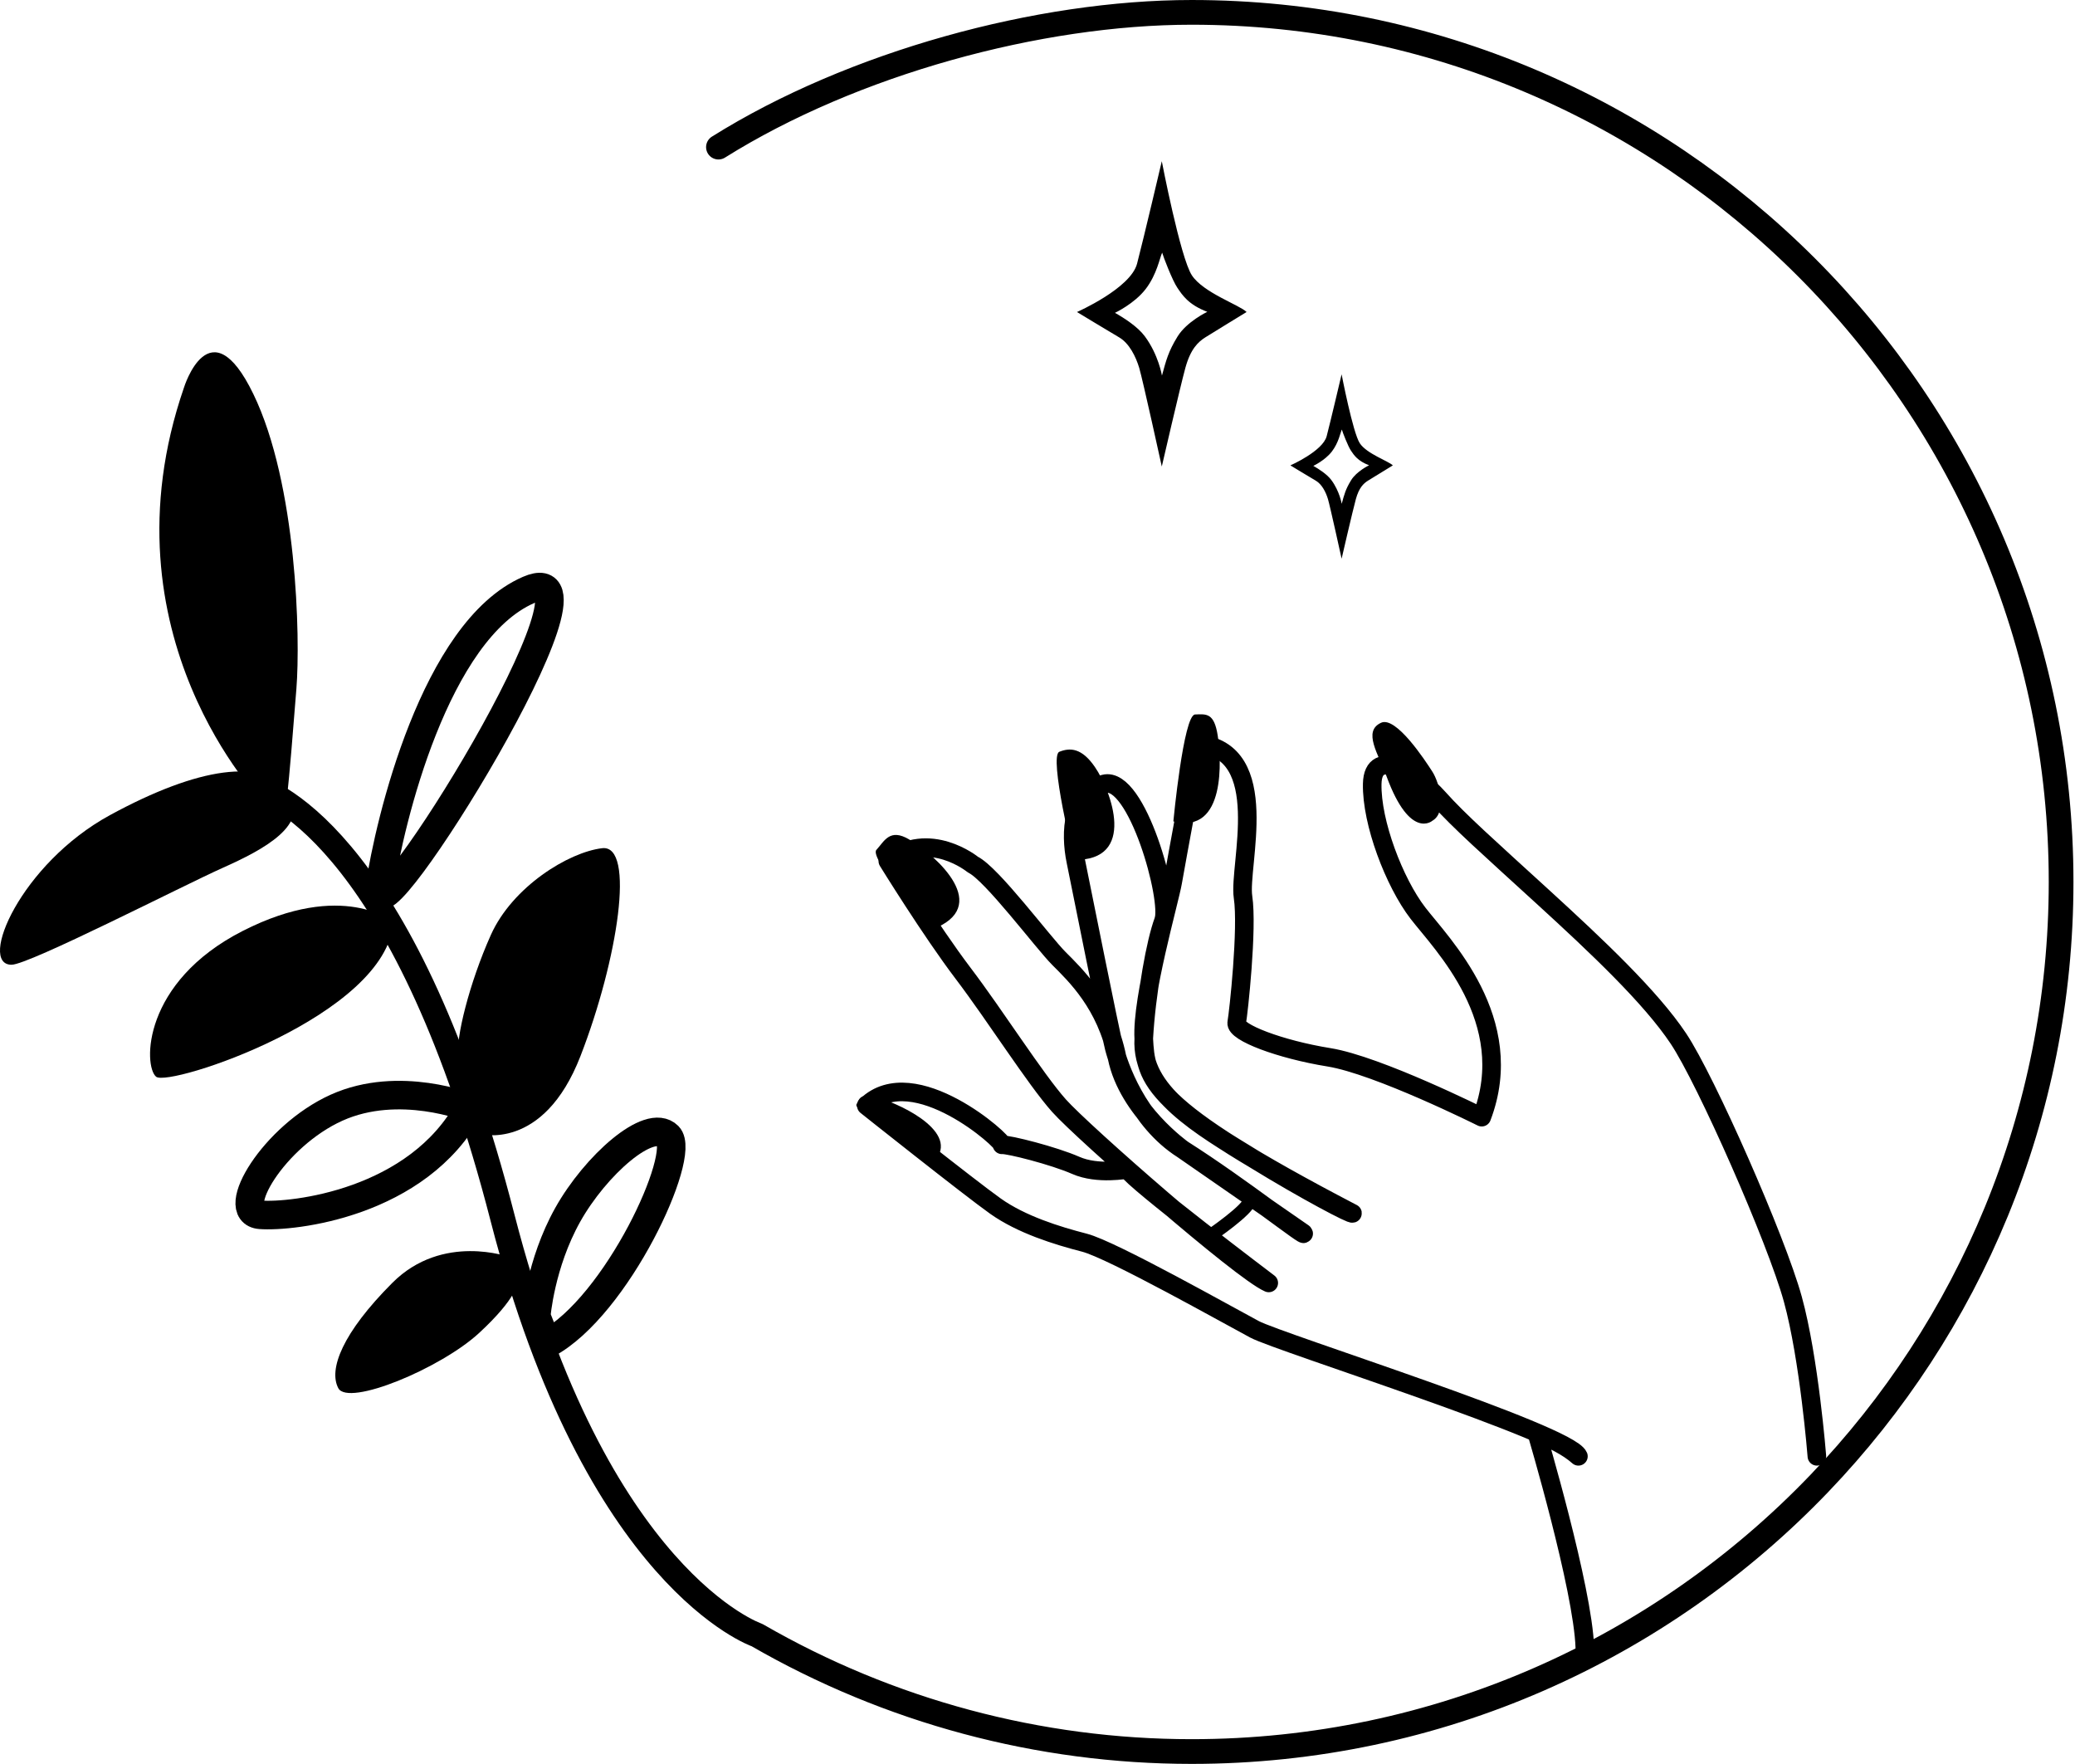 <svg width="933" height="793" viewBox="0 0 933 793" fill="none" xmlns="http://www.w3.org/2000/svg">
<path fill-rule="evenodd" clip-rule="evenodd" d="M484.257 140.271C484.257 140.271 508.352 129.674 511.265 118.551C514.179 107.429 522.388 72.478 522.388 72.478C522.388 72.478 530.739 115.878 535.905 123.762C541.077 131.64 557.339 137.091 560.518 140.271C560.518 140.271 545.256 149.583 541.985 151.653C538.708 153.729 535.321 156.877 532.978 165.423C530.636 173.969 522.388 209.731 522.388 209.731C522.388 209.731 513.77 170.491 512.245 165.423C510.727 160.355 507.787 154.339 503.18 151.653C498.579 148.966 484.257 140.271 484.257 140.271ZM501.33 140.641C501.33 140.641 510.045 136.559 515.126 129.959C520.201 123.353 521.473 115.845 522.556 113.587C522.991 115.268 527.118 126.02 529.357 129.323C531.596 132.62 534.295 136.948 542.842 140.193C542.842 140.193 533.582 144.58 529.442 151.335C525.295 158.09 524.354 161.958 522.459 168.856C522.459 168.856 520.915 159.466 514.724 151.153C511.564 146.903 505.548 143.022 501.33 140.641Z" fill="black"/>
<path fill-rule="evenodd" clip-rule="evenodd" d="M580.208 209.227C580.208 209.227 594.762 202.826 596.522 196.107C598.282 189.389 603.241 168.277 603.241 168.277C603.241 168.277 608.285 194.492 611.405 199.255C614.529 204.013 624.352 207.306 626.273 209.227C626.273 209.227 617.054 214.851 615.078 216.102C613.099 217.356 611.053 219.257 609.638 224.419C608.223 229.582 603.241 251.183 603.241 251.183C603.241 251.183 598.035 227.481 597.114 224.419C596.197 221.358 594.421 217.725 591.638 216.102C588.859 214.479 580.208 209.227 580.208 209.227ZM590.521 209.45C590.521 209.45 595.785 206.985 598.855 202.998C601.92 199.008 602.688 194.473 603.343 193.109C603.605 194.124 606.098 200.619 607.45 202.614C608.803 204.605 610.433 207.22 615.596 209.18C615.596 209.18 610.002 211.829 607.501 215.91C604.997 219.99 604.428 222.326 603.284 226.493C603.284 226.493 602.351 220.821 598.611 215.8C596.703 213.233 593.069 210.889 590.521 209.45Z" fill="black"/>
<path fill-rule="evenodd" clip-rule="evenodd" d="M241.105 591.752C241.105 591.752 242.877 568.285 255.272 546.146C267.672 524.007 292.027 502.307 300.438 510.718C308.849 519.135 277.411 587.324 245.977 604.152L241.105 591.752Z" stroke="black" stroke-width="12.833" stroke-miterlimit="1.5" stroke-linecap="round" stroke-linejoin="round"/>
<path fill-rule="evenodd" clip-rule="evenodd" d="M229.149 565.185C229.149 565.185 199.038 554.113 176.455 576.696C153.877 599.28 147.677 615.663 152.105 624.074C156.533 632.491 198.155 615.219 215.422 599.28C232.694 583.341 232.694 576.696 232.694 576.696L229.149 565.185Z" fill="black"/>
<path fill-rule="evenodd" clip-rule="evenodd" d="M211.105 497.991C211.105 497.991 179.555 485.263 151.327 497.991C123.099 510.718 102.621 545.035 117.01 546.146C131.405 547.252 187.86 541.163 211.105 497.991Z" stroke="black" stroke-width="12.833" stroke-miterlimit="1.5" stroke-linecap="round" stroke-linejoin="round"/>
<path fill-rule="evenodd" clip-rule="evenodd" d="M215.41 509.741C215.41 509.741 244.194 518.152 261.016 474.757C277.844 431.363 285.816 379.557 270.761 381.329C255.705 383.102 230.466 398.602 220.721 420.296C210.983 441.991 204.783 467.229 206.11 474.757C207.438 482.285 215.41 509.741 215.41 509.741Z" fill="black"/>
<path fill-rule="evenodd" clip-rule="evenodd" d="M176.888 414.541C176.888 414.541 154.305 395.502 109.144 418.524C63.977 441.552 64.421 479.185 70.177 484.057C75.933 488.929 173.788 456.602 176.888 414.541Z" fill="black"/>
<path fill-rule="evenodd" clip-rule="evenodd" d="M170.717 399.157C166.289 429.046 279.75 246.951 237.689 265.213C195.622 283.479 175.144 369.268 170.717 399.157Z" stroke="black" stroke-width="12.833" stroke-miterlimit="1.5" stroke-linecap="round" stroke-linejoin="round"/>
<path fill-rule="evenodd" clip-rule="evenodd" d="M129.377 355.757C140.31 370.579 118.155 382.118 100.205 390.135C82.255 398.146 13.038 433.724 5.183 433.724C-10.018 433.724 9.244 388.374 49.444 366.463C89.577 344.59 118.444 340.94 129.377 355.757Z" fill="black"/>
<path fill-rule="evenodd" clip-rule="evenodd" d="M118.099 360.713C118.099 360.713 44.372 285.485 82.711 174.274C82.711 174.274 94.294 136.663 113.911 177.135C133.527 217.607 135.122 286.702 133.266 309.707C131.416 332.713 130.527 344.718 128.822 360.713H118.099Z" fill="black"/>
<path d="M712.601 740.748C711.749 714.113 690.938 644.088 690.938 644.088C698.008 647.148 704.826 650.36 709.716 654.72C705.466 644.493 575.463 603.67 564.11 597.649C552.762 591.628 500.012 561.874 487.61 558.684C475.214 555.498 459.271 550.538 447.618 542.266C435.959 533.994 389.531 497.072 389.531 497.072C410.92 476.486 452.442 513.987 450.514 514.681C453.42 514.402 473.87 519.593 483.72 523.931C493.571 528.269 506.907 525.706 506.907 525.706C509.306 530.558 570.48 576.773 570.48 576.773C558.084 571.463 486.878 509.114 476.164 497.072C465.451 485.025 447.563 456.692 433.036 437.559C418.514 418.431 399.201 387.12 399.201 387.12C417.88 372.653 437.467 388.71 437.467 388.71C445.99 392.879 468.914 423.693 476.164 430.943C483.42 438.198 497.406 451.447 502.247 475.333C507.082 499.219 531.804 516.768 531.804 516.768M531.804 516.768L586.002 554.318C588.947 557.957 558.532 533.721 531.804 516.768ZM531.804 516.768C511.475 503.869 503.116 479.218 500.99 471.072C498.86 462.926 486.376 399.959 483.72 387.12C481.06 374.281 481.95 356.126 496.56 352.411C511.174 348.701 526.68 404.554 523.161 413.973C519.643 423.392 515.414 446.716 514.278 466.925M514.278 466.925C512.917 491.079 539.803 506.295 564.11 521.232C587.193 535.415 608.315 546.478 608.145 545.467C515.693 497.296 515.337 485.249 514.278 466.925ZM514.278 466.925C513.212 448.601 525.887 404.838 527.302 396.495C528.723 388.158 538.716 334.349 538.716 334.349C572.726 337.534 556.783 389.251 558.909 403.276C561.034 417.295 556.887 455.408 556.073 459.746C555.264 464.084 575.556 471.787 597.519 475.333C619.482 478.874 666.244 502.251 666.244 502.251C682.891 458.68 648.176 424.321 637.549 410.509C626.923 396.692 616.646 369.768 617.001 352.411C617.357 335.053 637.364 348.226 646.712 358.71C656.065 369.2 669.587 381.138 693.801 403.276C718.021 425.413 742.235 448.245 754.686 466.925C767.143 485.604 798.743 557.269 806.119 584.05C813.495 610.832 816.942 654.72 816.942 654.72" stroke="black" stroke-width="8.359" stroke-miterlimit="1.5" stroke-linecap="round" stroke-linejoin="round"/>
<path d="M111.594 352.785C124.472 355.285 183.399 382.185 225.961 547.479C267.922 710.452 340.333 735.068 340.333 735.068C399.766 769.38 467.183 787.446 535.805 787.446C646.7 787.446 746.872 741.174 818.05 666.902C885.367 596.657 926.75 501.374 926.75 396.502C926.75 180.729 751.572 5.557 535.805 5.557C467.183 5.557 383.333 28.368 323.038 66.14" stroke="black" stroke-width="11.111" stroke-miterlimit="1.5" stroke-linecap="round" stroke-linejoin="round"/>
<path d="M544.444 555.335C544.444 555.335 561.494 543.729 561.855 539.74" stroke="black" stroke-width="5.889" stroke-miterlimit="1.5" stroke-linecap="round" stroke-linejoin="round"/>
<path fill-rule="evenodd" clip-rule="evenodd" d="M644.022 369.007C644.022 369.007 634.039 377.757 623.527 349.235C619.722 338.896 612.655 328.763 620.989 324.935C627.7 321.851 640.761 341.801 644.022 346.879C647.289 351.957 650.733 365.196 644.022 369.007Z" fill="black"/>
<path fill-rule="evenodd" clip-rule="evenodd" d="M527.589 369.274C527.589 369.274 532.127 321.435 537.338 321.213C542.555 320.985 545.955 320.529 547.539 330.735C549.127 340.935 551.394 375.396 527.589 369.274Z" fill="black"/>
<path fill-rule="evenodd" clip-rule="evenodd" d="M482.917 386.574C482.917 386.574 471.472 339.903 476.32 337.98C481.172 336.049 486.4 336.246 492.26 344.748C499.674 355.496 511.36 387.047 482.917 386.574Z" fill="black"/>
<path fill-rule="evenodd" clip-rule="evenodd" d="M418.88 417.932C418.88 417.932 390.527 385.912 394.069 382.075C397.611 378.239 400.023 372.135 408.877 377.444C421.271 384.876 446.575 407.689 418.88 417.932Z" fill="black"/>
<path fill-rule="evenodd" clip-rule="evenodd" d="M418.898 523.262C418.898 523.262 383.569 499.276 385.081 496.587C386.594 493.898 386.35 491.093 395.527 493.774C406.434 496.963 433.339 510.217 418.898 523.262Z" fill="black"/>
</svg>
